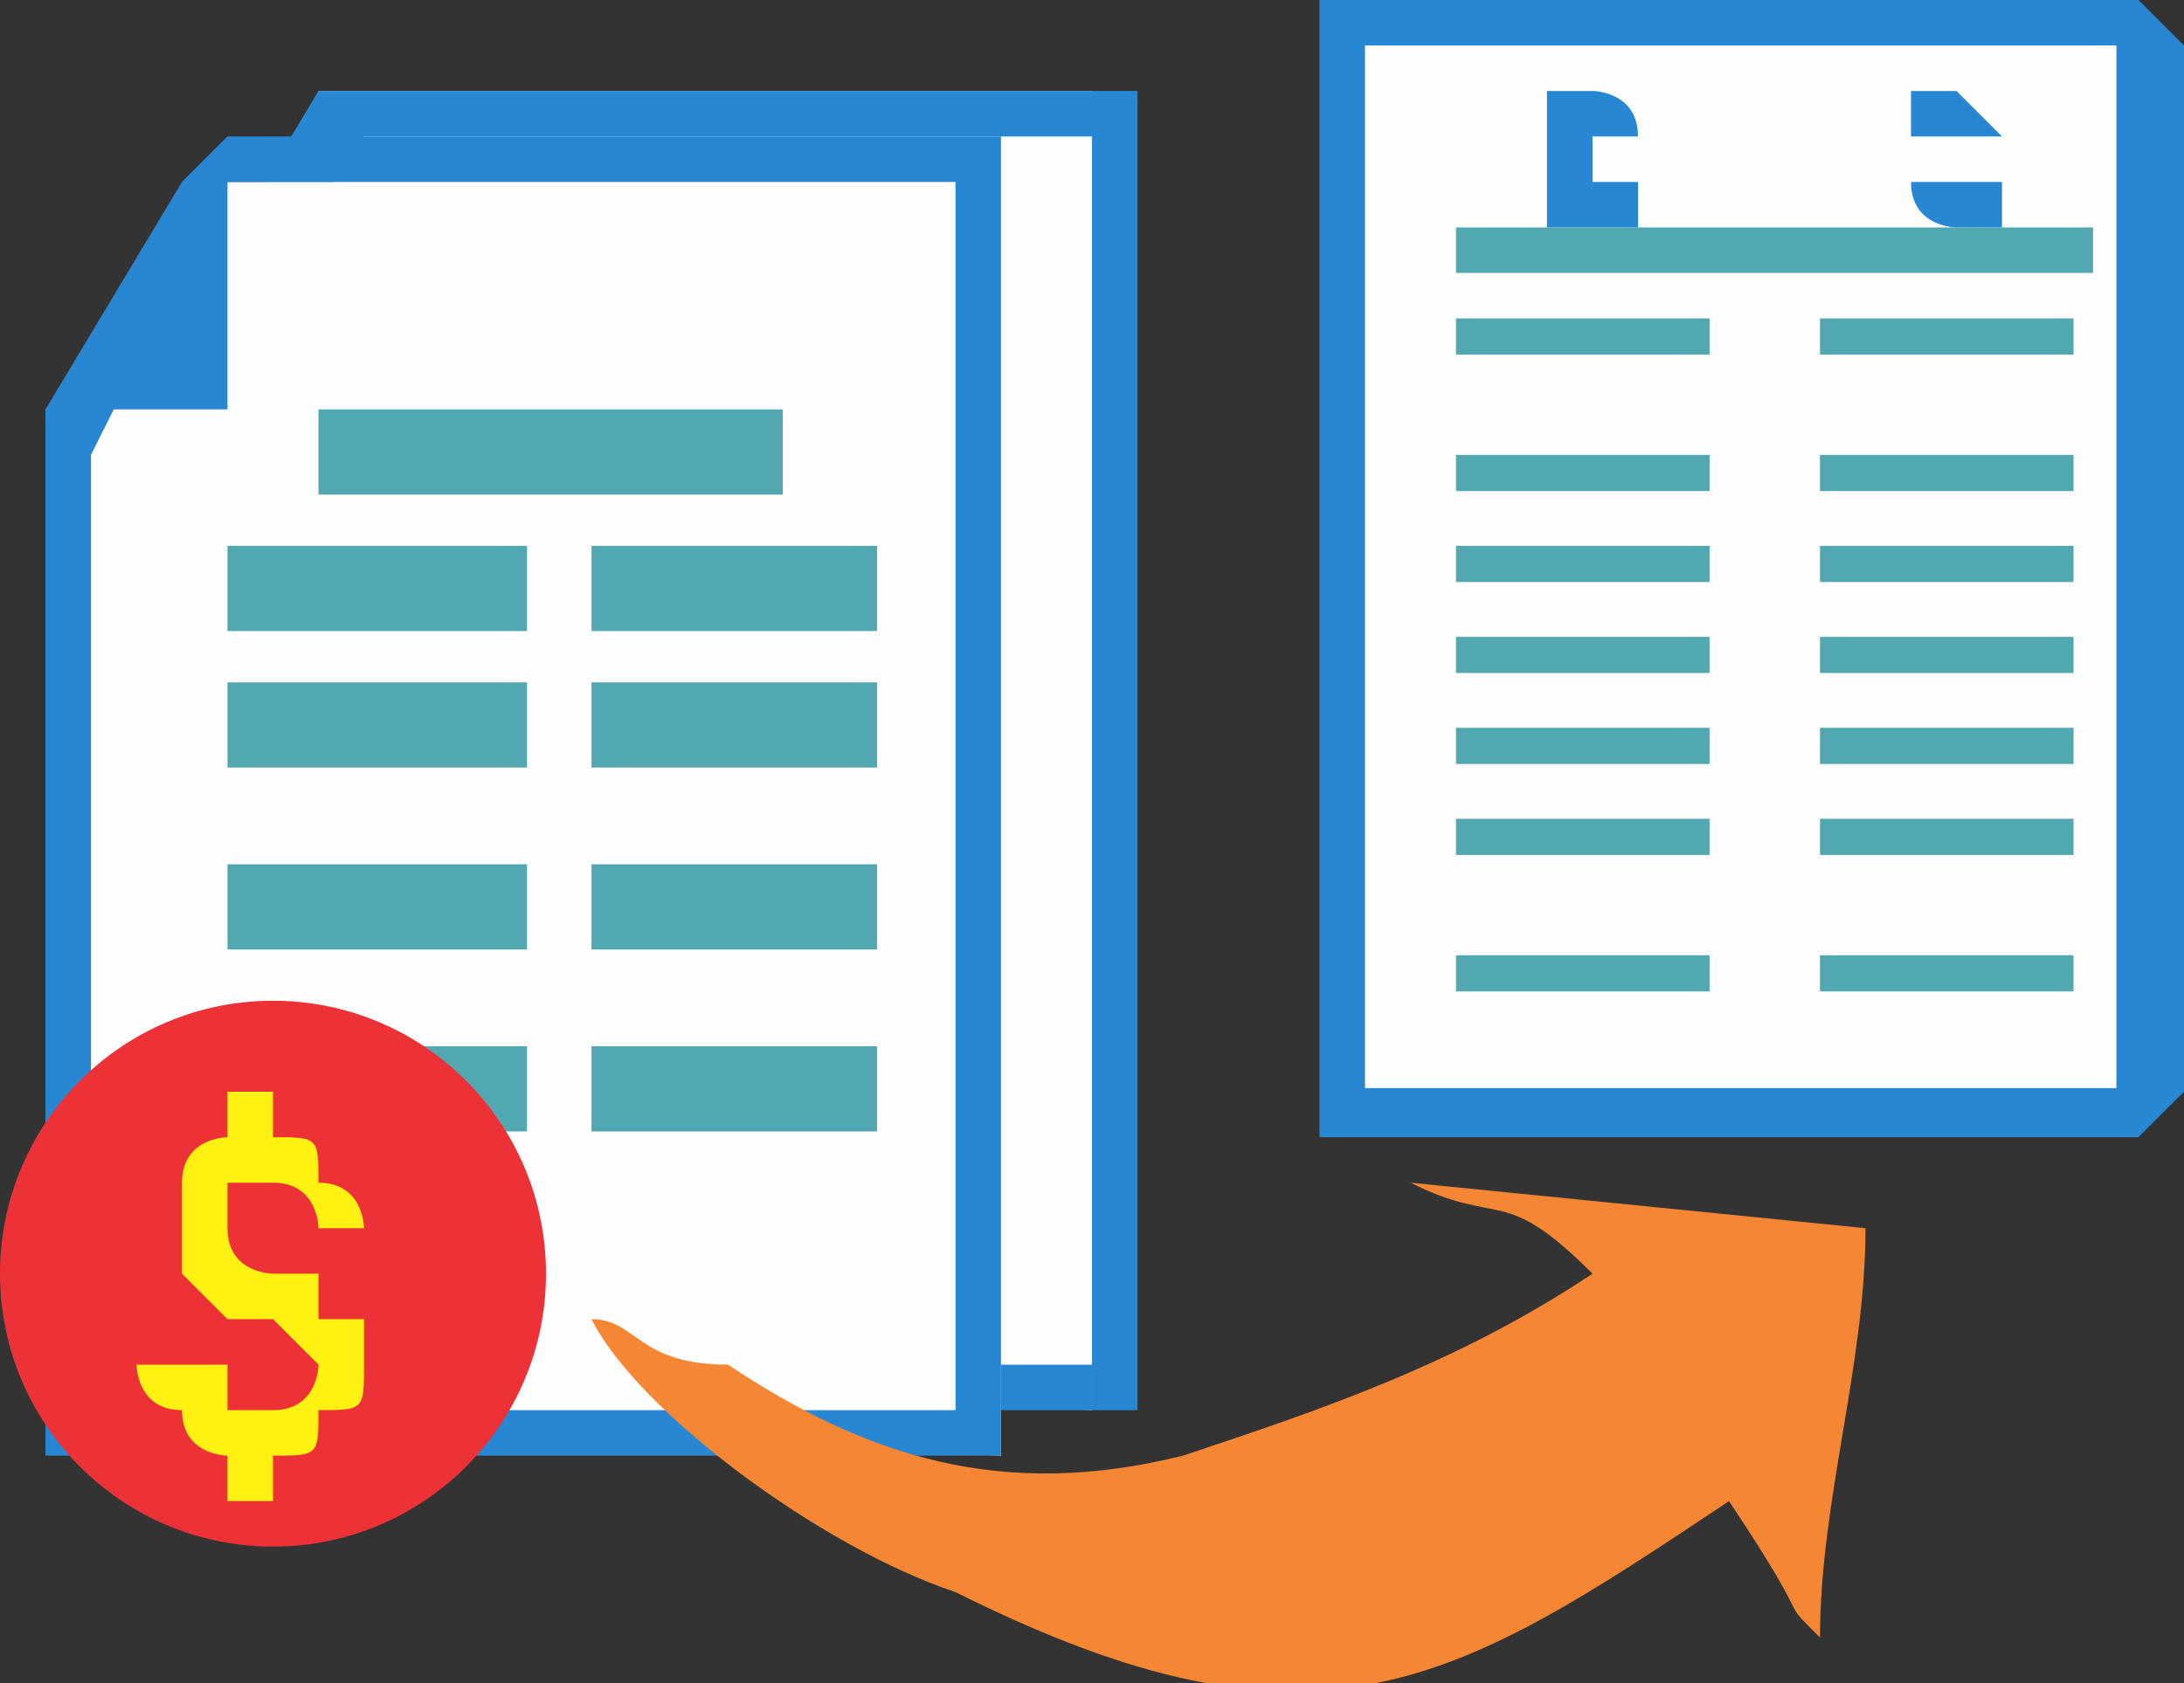 <?xml version="1.0" encoding="UTF-8"?>
<!DOCTYPE svg PUBLIC "-//W3C//DTD SVG 1.1//EN" "http://www.w3.org/Graphics/SVG/1.1/DTD/svg11.dtd">
<!-- Creator: CorelDRAW X7 -->
<svg xmlns="http://www.w3.org/2000/svg" xml:space="preserve" width="48px" height="37px" version="1.1" style="shape-rendering:geometricPrecision; text-rendering:geometricPrecision; image-rendering:optimizeQuality; fill-rule:evenodd; clip-rule:evenodd"
viewBox="0 0 48 37"
 xmlns:xlink="http://www.w3.org/1999/xlink">
 <rect x="0" y="0" width="48" height="37" fill="#333333" stroke="none"/>
 <defs>
  <style type="text/css">
   <![CDATA[
    .fil5 {fill:#FEFEFE}
    .fil1 {fill:#FEFEFE}
    .fil7 {fill:#F58634}
    .fil8 {fill:#ED3237}
    .fil3 {fill:#51A8B1}
    .fil0 {fill:#2887D2}
    .fil6 {fill:#2887D2}
    .fil9 {fill:#FFF212;fill-rule:nonzero}
    .fil2 {fill:#51A8B1;fill-rule:nonzero}
    .fil4 {fill:#2887D2;fill-rule:nonzero}
   ]]>
  </style>
 </defs>
 <g id="Layer_x0020_1">
  <g id="_788247912">
   <g>
    <g>
     <path class="fil0" d="M30 25l17 0c0,0 1,-1 1,-1l0 -23c0,0 -1,-1 -1,-1l-17 0 0 0 -1 0 0 25 1 0z"/>
     <rect class="fil1" x="30" y="1" width="16.515" height="22.921"/>
     <g>
      <g>
       <g>
        <polygon class="fil2" points="46,6 32,6 32,5 46,5 "/>
       </g>
       <g>
        <polygon class="fil2" points="39,22 39,5 39,5 39,22 "/>
       </g>
       <rect class="fil3" x="40" y="7" width="5.573" height="0.795"/>
       <rect class="fil3" x="40" y="10" width="5.573" height="0.795"/>
       <rect class="fil3" x="40" y="12" width="5.573" height="0.795"/>
       <rect class="fil3" x="32" y="14" width="5.573" height="0.795"/>
       <rect class="fil3" x="40" y="14" width="5.573" height="0.795"/>
       <rect class="fil3" x="32" y="7" width="5.573" height="0.795"/>
       <rect class="fil3" x="32" y="10" width="5.573" height="0.795"/>
       <rect class="fil3" x="32" y="12" width="5.573" height="0.795"/>
       <rect class="fil3" x="32" y="16" width="5.573" height="0.795"/>
       <rect class="fil3" x="40" y="16" width="5.573" height="0.795"/>
       <rect class="fil3" x="32" y="18" width="5.573" height="0.795"/>
       <rect class="fil3" x="40" y="18" width="5.573" height="0.795"/>
       <rect class="fil3" x="32" y="21" width="5.573" height="0.795"/>
       <rect class="fil3" x="40" y="21" width="5.573" height="0.795"/>
      </g>
      <path class="fil4" d="M34 5l0 -3 1 0c0,0 1,0 1,1 0,0 0,0 0,0 0,0 0,0 0,0l0 1c0,0 0,0 0,0 0,0 0,0 0,1 0,0 -1,0 -1,0l-1 0zm1 -2l0 1 0 0c0,0 0,0 1,0 0,0 0,0 0,0l0 -1c0,0 0,0 0,0 -1,0 -1,0 -1,0l0 0z"/>
      <path class="fil4" d="M44 4c0,0 0,0 0,1 -1,0 -1,0 -1,0 0,0 -1,0 -1,-1 0,0 0,0 0,0l0 -1c0,0 0,0 0,0 0,0 0,0 0,-1 1,0 1,0 1,0 0,0 0,0 1,1 0,0 0,0 0,0l-1 0c0,0 0,0 0,0 0,0 0,0 0,0 0,0 0,0 0,0 -1,0 -1,0 -1,0l0 1c0,0 0,0 1,0 0,0 0,0 0,0 0,0 0,0 0,0 0,0 0,0 0,0l1 0z"/>
     </g>
    </g>
    <g id="_788248968">
     <g>
      <g>
       <g>
        <g>
         <path class="fil5" d="M24 2l0 29c0,0 -20,-1 -20,0 0,0 0,-23 0,-23l3 -5 0 -1c0,0 17,0 17,0z"/>
         <path id="1" class="fil4" d="M25 31l-1 0 0 0 0 -29 1 0 0 29zm0 0l0 0 -1 0 1 0zm-21 0l0 0 0 -1 0 0 0 0 1 0 0 0 1 0 0 0 1 0 1 0 1 0 0 0 1 0 1 0 1 0 1 0 1 0 1 0 1 0 1 0 1 0 1 0 1 0 0 0 1 0 1 0 0 0 1 0 0 0 1 0 0 0 0 0 0 0 0 1 0 0 0 0 0 0 -1 0 0 0 -1 0 0 0 -1 0 -1 0 -1 0 0 0 -1 0 -1 0 -1 0 -1 0 -1 0 -1 0 -1 0 -1 0 -1 0 -1 0 0 0 -1 0 -1 0 -1 0 0 0 -1 0 0 0 -1 0 0 0 0 0 0 0 0 0 0 0zm0 -23l0 0 0 0 0 0 0 0 0 1 0 0 0 1 0 1 0 0 0 1 0 1 0 1 0 1 0 1 0 1 0 1 0 1 0 2 0 1 0 1 0 1 0 1 0 1 0 1 0 0 0 1 0 1 0 0 0 1 0 0 0 1 0 0 0 0 0 0 0 0 0 0 0 -1 0 0 -1 -1 0 0 0 -1 0 -1 0 0 0 -1 0 -1 0 -1 0 -1 0 -1 0 -1 0 -2 0 -1 0 -1 0 -1 0 -1 0 -1 0 -1 0 -1 0 -1 0 0 0 -1 0 -1 0 0 0 -1 0 0 0 0 0 0 1 -1 0 1zm3 -6l0 0 1 1 -4 5 0 -1 3 -5zm0 0l0 0 0 0 0 0zm0 0l0 0 1 1 -1 0 0 -1 0 0zm0 0l0 0 0 0 0 0zm17 0l0 0 0 1 0 0 0 0 -1 0 0 0 0 0 -1 0 -1 0 0 0 -1 0 0 0 -1 0 -1 0 -1 0 0 0 -1 0 -1 0 -1 0 -1 0 0 0 -1 0 -1 0 0 0 -1 0 -1 0 0 0 -1 0 0 0 0 0 0 0 -1 0 0 0 0 -1 0 0 1 0 0 0 0 0 0 0 1 0 0 0 1 0 1 0 0 0 1 0 1 0 0 0 1 0 1 0 1 0 1 0 0 0 1 0 1 0 1 0 0 0 1 0 0 0 1 0 1 0 0 0 0 0 1 0 0 0 0 0 1 0 0 0 -1 0zm0 0l0 0 0 0 0 0z"/>
        </g>
        <g>
         <path class="fil6" d="M7 3l1 3c0,0 0,1 -1,2 -1,0 -3,0 -3,0l3 -6 0 1z"/>
         <path id="1" class="fil4" d="M8 6l0 0 0 0 -1 -3 0 0 1 3zm0 0l0 0 0 0 0 0zm-1 2l0 0 0 0 0 0 0 -1 0 0 0 0 0 0 0 0 0 0 0 0 0 0 0 0 0 0 0 0 0 0 0 0 0 0 1 0 0 0 0 0 0 0 0 0 0 0 0 -1 0 0 0 0 0 0 0 0 0 0 0 0 0 0 0 0 0 0 0 0 0 0 0 0 0 0 0 0 0 0 0 0 0 0 0 0 0 1 0 0 0 0 0 0 0 0 0 0 0 0 0 0 0 0 0 0 0 0 0 0 0 0 0 0 -1 0 0 0 0 0 0 0 0 1 0 0 0 0 0 0 0 0 0 0 0 0 0 0zm-3 0l0 0 0 0 0 0 0 0 0 0 0 0 0 0 0 0 0 0 0 0 0 0 0 0 1 0 0 0 0 0 0 0 0 0 0 0 0 0 1 0 0 0 0 0 0 0 0 0 0 0 0 0 0 0 1 0 0 0 0 0 0 0 0 0 0 0 0 0 0 0 0 0 0 0 0 0 0 0 -1 0 0 0 0 0 0 0 0 0 0 0 0 0 0 0 -1 0 0 0 0 0 0 0 0 0 0 0 0 0 -1 0 0 0 0 0 0 0 0 0 0 0 0 0 0 0 0 0 0 0 0 0 0 0 0 0 0 0zm3 -6l0 0 0 0 -3 6 0 0 3 -6zm0 0l0 0 0 0 0 0zm0 1l0 0 0 0 0 -1 0 0 0 1zm0 0l0 0 0 0 0 0z"/>
        </g>
       </g>
       <rect class="fil6" transform="matrix(0.181 -0.001 -0.001 -0.229 6.713 16.499)" width="81.25" height="7.292"/>
       <rect class="fil6" transform="matrix(0.181 -0.001 -0.001 -0.229 6.702 13.402)" width="81.25" height="7.292"/>
       <rect class="fil6" transform="matrix(0.124 -0 -0.001 -0.229 11.358 10.12)" width="81.25" height="7.292"/>
       <rect class="fil6" transform="matrix(0.181 -0.001 -0.001 -0.229 6.725 19.807)" width="81.25" height="7.292"/>
       <rect class="fil6" transform="matrix(0.181 -0.001 -0.001 -0.229 6.737 23.115)" width="81.25" height="7.292"/>
       <rect class="fil6" transform="matrix(0.181 -0.001 -0.001 -0.229 6.749 26.383)" width="81.25" height="7.292"/>
      </g>
      <g id="_788251416">
       <g>
        <path class="fil5" d="M22 4l0 28c0,0 -20,-1 -20,0 0,1 -1,-23 -1,-23l4 -5 0 0c0,0 17,0 17,0z"/>
        <path id="1" class="fil4" d="M22 32l0 0 -1 0 0 -28 1 0 0 28zm0 0l0 0 0 0 0 0zm-21 0l0 0 0 0 1 -1 0 0 0 0 1 0 0 0 1 0 1 0 0 0 1 0 1 0 1 0 1 0 1 0 1 0 1 0 1 0 1 0 0 0 1 0 1 0 1 0 1 0 1 0 0 0 1 0 0 0 1 0 0 0 1 0 0 0 0 0 0 1 0 0 0 0 -1 0 0 0 -1 0 0 0 -1 0 0 0 -1 0 -1 0 -1 0 -1 0 -1 0 0 0 -1 0 -1 0 -1 0 -1 0 -1 0 -1 0 -1 0 -1 0 -1 0 0 0 -1 0 -1 0 0 0 -1 0 0 0 0 1 0 0 0 -1 0 0 -1 0zm1 -22l0 -1 0 0 0 0 0 1 0 0 0 1 0 0 0 1 0 1 0 1 0 1 0 1 0 1 0 1 0 1 0 1 0 1 0 1 0 1 0 1 0 1 0 1 0 1 0 1 0 1 0 1 0 0 0 1 0 0 0 1 0 0 0 0 -1 0 1 0 -1 0 0 0 0 0 0 -1 0 0 0 -1 0 0 0 -1 0 -1 0 -1 0 -1 0 -1 0 -1 0 -1 0 -1 0 -1 0 -1 0 -1 0 -1 0 -1 0 -1 0 -1 0 -1 0 -1 0 -1 0 -1 0 0 0 -1 0 0 0 -1 0 0 0 0 0 0 1 1zm2 -6l0 0 1 0 -3 6 -1 -1 3 -5zm0 0l0 0 0 0 0 0zm1 -1l0 0 0 1 0 0 -1 0 1 -1zm0 0l0 0 0 0 0 0zm16 1l0 0 1 0 -1 0 0 0 0 0 0 0 -1 0 0 0 -1 0 -1 0 0 0 -1 0 -1 0 0 0 -1 0 -1 0 -1 0 0 0 -1 0 -1 0 -1 0 0 0 -1 0 -1 0 0 0 -1 0 0 0 -1 0 0 0 -1 0 0 0 0 0 0 0 0 -1 0 0 0 0 0 0 1 0 0 0 1 0 0 0 1 0 0 0 1 0 1 0 0 0 1 0 1 0 1 0 0 0 1 0 1 0 1 0 0 0 1 0 1 0 0 0 1 0 1 0 0 0 1 0 0 0 0 0 1 0 0 0 0 1 0 0 -1 0zm0 0l0 0 0 0 0 0z"/>
       </g>
       <g>
        <path class="fil6" d="M5 4l0 4c0,0 0,1 0,1 -1,0 -4,0 -4,0l4 -5 0 0z"/>
        <path id="1" class="fil4" d="M5 8l0 0 0 0 0 -4 0 0 0 4zm0 0l0 0 0 0 0 0zm0 1l0 0 0 0 0 0 0 0 0 0 0 0 0 0 0 0 0 0 0 0 0 0 0 0 0 -1 0 0 0 0 0 0 0 0 0 0 0 0 0 0 0 0 0 0 0 0 0 0 0 0 0 0 0 0 0 0 0 0 0 0 0 0 0 0 0 0 0 0 0 0 0 0 0 0 0 0 0 0 0 0 0 0 0 0 0 0 0 0 0 0 0 0 0 0 0 0 0 0 0 0 0 0 0 0 0 0 0 1 0 0 0 0 0 0 0 0 0 0 0 0 0 0 0 0 0 0 0 0 0 0 0 0 0 0 0 0zm-4 0l0 0 0 0 0 0 0 0 0 0 1 0 0 0 0 0 0 0 0 0 0 0 0 0 0 0 0 0 0 0 1 0 0 0 0 0 0 0 0 0 0 0 0 0 1 0 0 0 0 0 0 0 0 0 0 0 0 0 0 0 0 0 1 0 0 0 0 0 0 0 -1 0 0 0 0 0 0 0 0 0 0 0 0 0 0 0 0 0 -1 0 0 0 0 0 0 0 0 0 0 0 0 0 -1 0 0 0 0 0 0 0 0 0 0 0 0 0 0 0 0 0 0 0 -1 0 0 0 0 0 0 0 0 0 0 0 0 0zm4 -5l0 0 0 0 -4 5 0 0 4 -5zm0 0l0 -1 0 1 0 0zm0 0l0 0 0 0 0 0 0 0 0 0zm0 0l0 0 0 0 0 0z"/>
       </g>
      </g>
     </g>
     <g>
      <rect class="fil3" x="7" y="9" width="10.204" height="1.873"/>
      <rect class="fil3" x="5" y="12" width="6.583" height="1.873"/>
      <rect class="fil3" x="13" y="12" width="6.276" height="1.873"/>
      <rect class="fil3" x="5" y="15" width="6.583" height="1.873"/>
      <rect class="fil3" x="13" y="15" width="6.276" height="1.873"/>
      <rect class="fil3" x="5" y="19" width="6.583" height="1.873"/>
      <rect class="fil3" x="13" y="19" width="6.276" height="1.873"/>
      <rect class="fil3" x="5" y="23" width="6.583" height="1.873"/>
      <rect class="fil3" x="13" y="23" width="6.276" height="1.873"/>
     </g>
    </g>
    <path class="fil7" d="M26 32c3,-1 6,-2 9,-4 -2,-2 -2,-1 -4,-2l10 1c0,3 -1,6 -1,9l0 0c-1,-1 0,0 -2,-3 -6,4 -9,6 -17,2 -3,-1 -7,-4 -8,-6 1,0 1,1 3,1 3,2 6,3 10,2z"/>
   </g>
   <g>
    <circle class="fil8" cx="6" cy="28" r="6"/>
    <path class="fil9" d="M7 30c0,0 0,0 -1,-1 0,0 0,0 0,0 -1,0 -1,0 -1,0 0,0 -1,-1 -1,-1 0,0 0,0 0,0 0,-1 0,-1 0,-1 0,-1 0,-1 0,-1 0,-1 1,-1 1,-1l0 -1 1 0 0 1c1,0 1,0 1,1 1,0 1,1 1,1l-1 0c0,0 0,-1 -1,-1 0,0 0,0 0,0 -1,0 -1,0 -1,0 0,0 0,1 0,1 0,0 0,0 0,0 0,1 1,1 1,1 0,0 1,0 1,0 0,0 0,1 0,1 1,0 1,0 1,0 0,1 0,1 0,1 0,1 0,1 -1,1 0,1 0,1 -1,1l0 1 -1 0 0 -1c0,0 -1,0 -1,-1 -1,0 -1,-1 -1,-1l2 0c0,0 0,0 0,1 0,0 0,0 1,0 0,0 0,0 0,0 1,0 1,-1 1,-1z"/>
   </g>
  </g>
 </g>
</svg>
